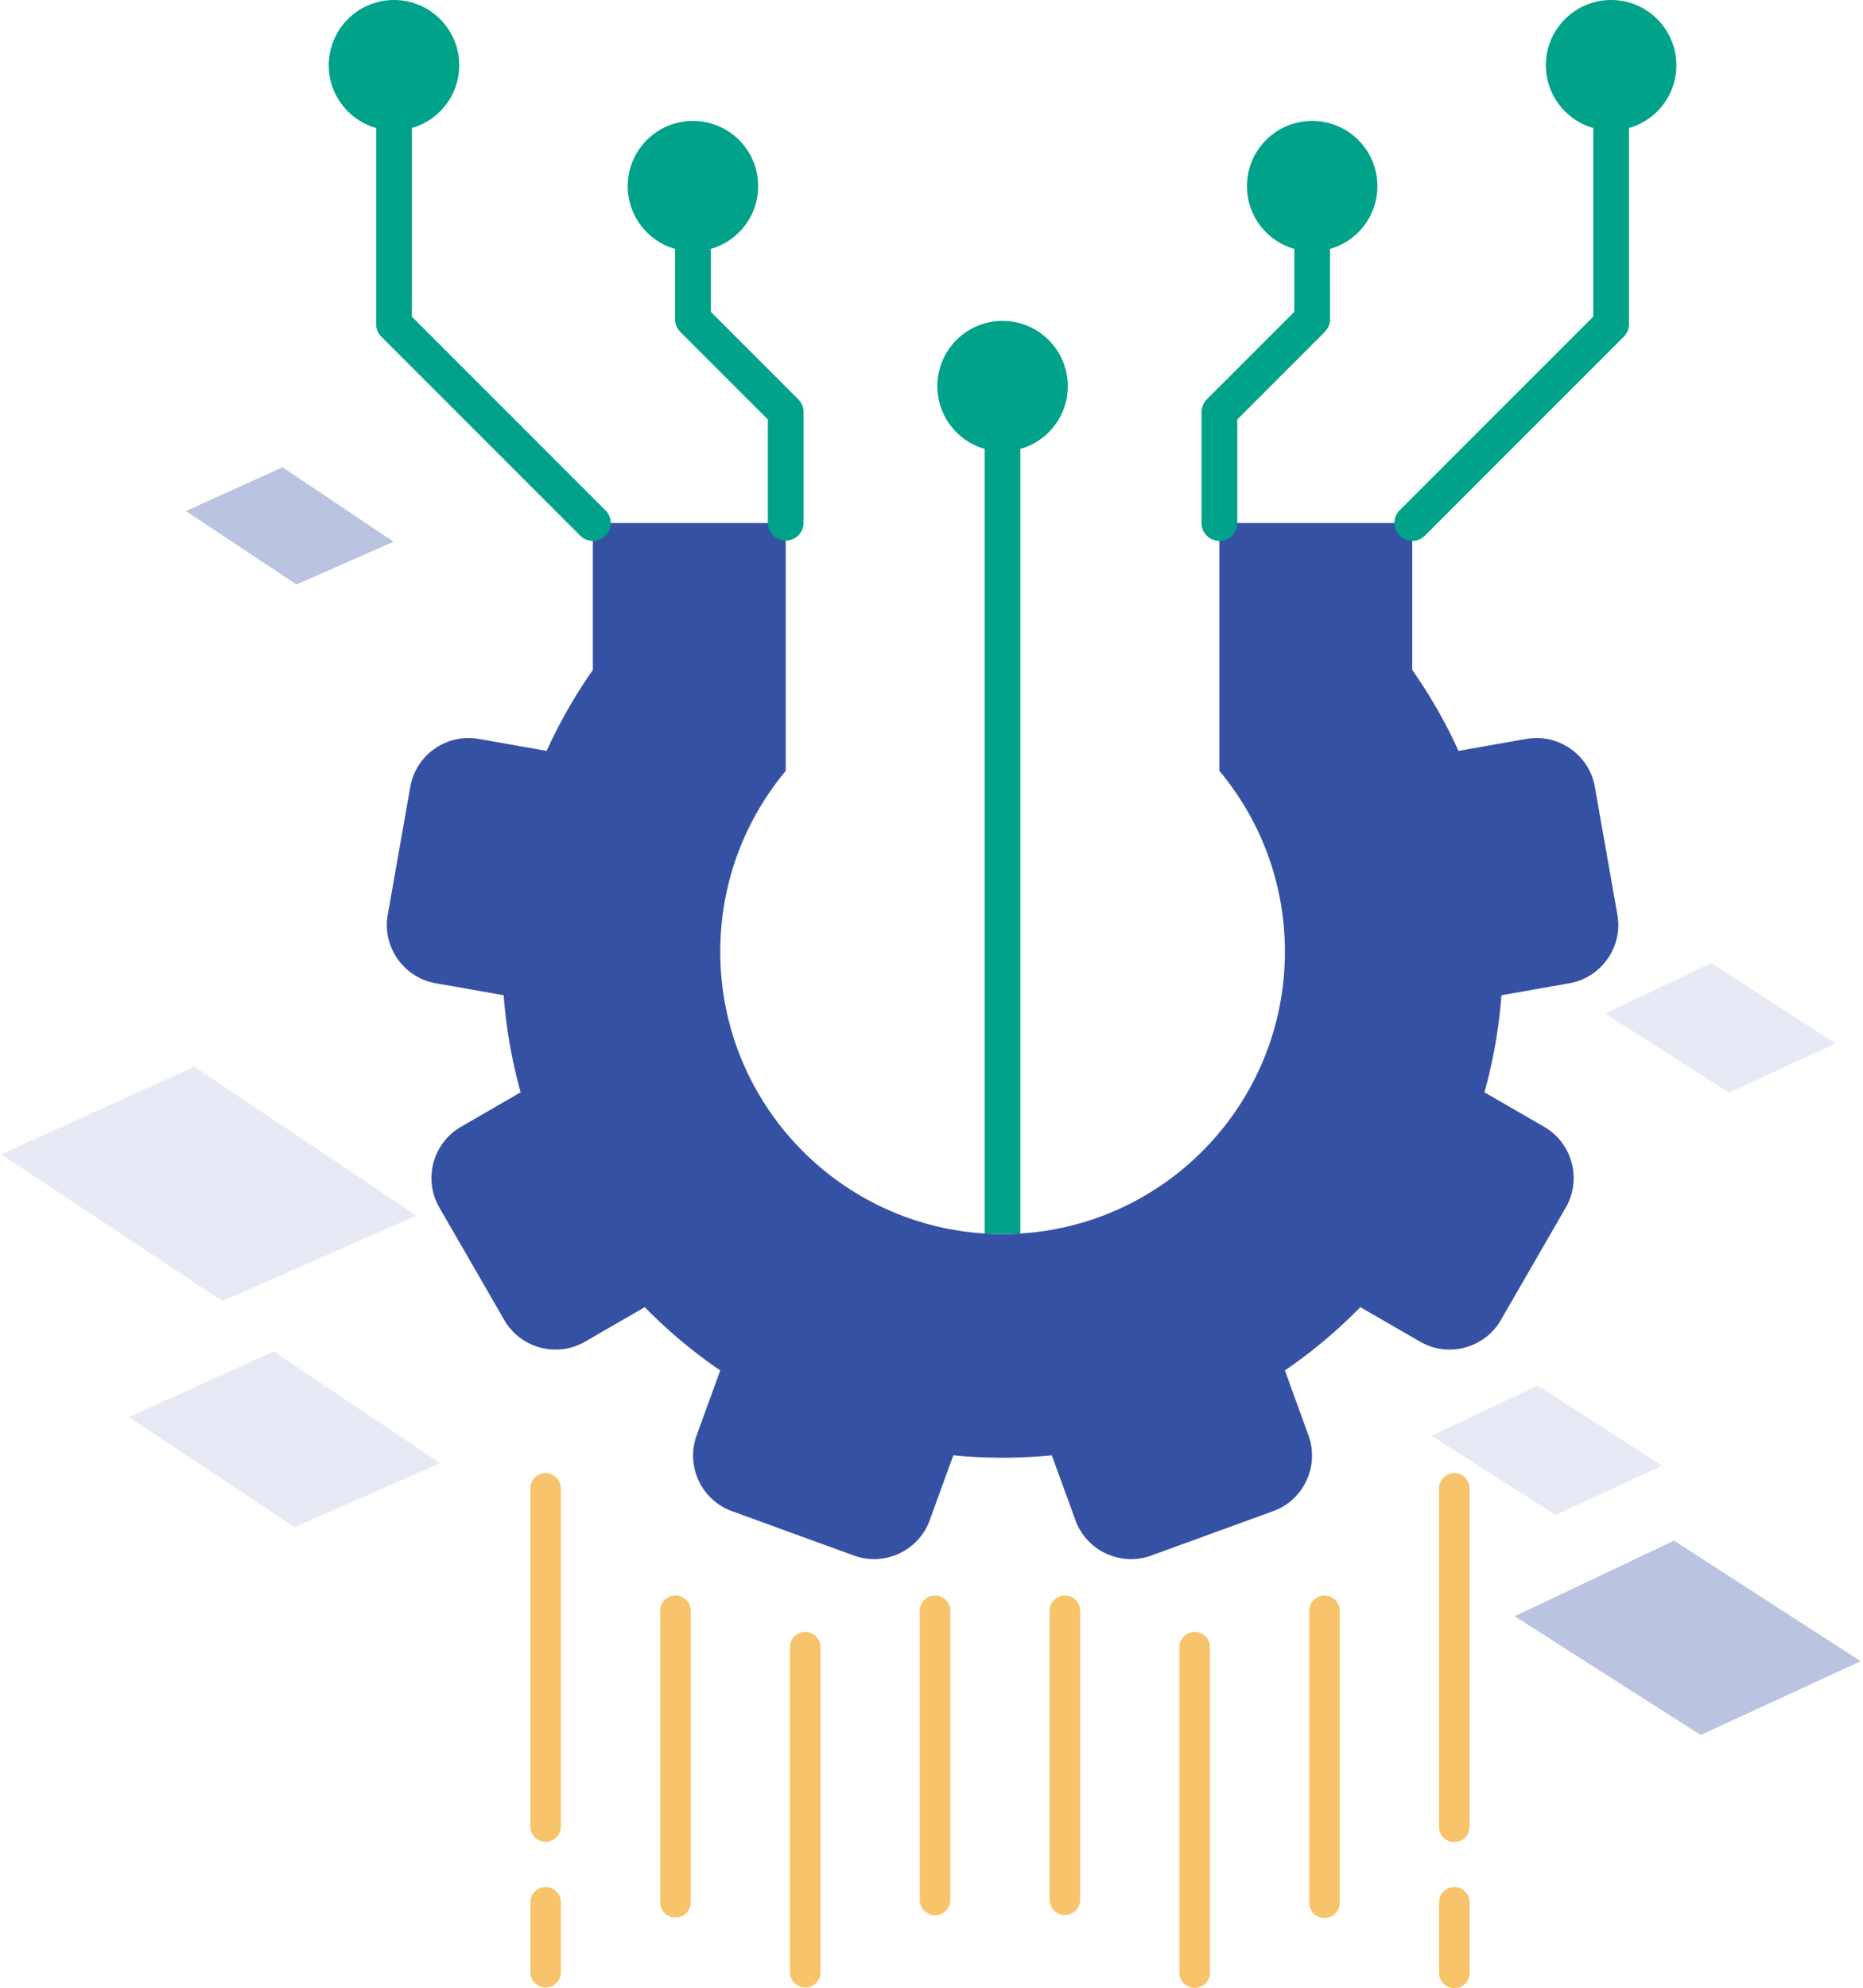 <svg xmlns="http://www.w3.org/2000/svg" width="374" height="399"><g fill="none" fill-rule="evenodd"><g fill="#3551a4"><path fill-opacity=".12" d="M.226 231.66l38.793-17.583 44.57 29.9-38.947 17.147zm25.611 52.75l29.095-13.188 33.428 22.425-29.211 12.86z"/><path fill-opacity=".34" d="M37.317 102.567l19.396-8.79L79 108.725 59.525 117.3z"/><path fill-opacity=".12" d="M322.22 203.4l21.32-10.116 24.98 16.132-21.41 9.876zm-34.84 84.761l21.32-10.115 24.98 16.132-21.41 9.876z"/><path fill-opacity=".34" d="M304.076 324.371l31.98-15.173 37.47 24.199-32.116 14.814z"/></g><path d="M213.777 320.209a3.07 3.07 0 00-3.07 3.07v57.988a3.07 3.07 0 006.14 0v-57.988a3.07 3.07 0 00-3.07-3.07m26.06 7.314a3.069 3.069 0 00-3.07 3.07v65.302a3.068 3.068 0 003.07 3.068 3.068 3.068 0 003.069-3.068v-65.302a3.068 3.068 0 00-3.069-3.07m26.059-7.314a3.07 3.07 0 00-3.068 3.07v58.51a3.07 3.07 0 106.138 0v-58.51a3.07 3.07 0 00-3.07-3.07m26.061-24.553a3.07 3.07 0 00-3.07 3.07v67.914a3.068 3.068 0 003.07 3.068 3.068 3.068 0 003.068-3.068v-67.914a3.07 3.07 0 00-3.068-3.07m-104.241 24.553a3.07 3.07 0 00-3.069 3.07v57.988a3.07 3.07 0 106.139 0v-57.988a3.07 3.07 0 00-3.07-3.07m-26.059 7.314a3.07 3.07 0 00-3.07 3.07v65.302a3.07 3.07 0 006.138 0v-65.302a3.068 3.068 0 00-3.068-3.07m-26.061-7.314a3.07 3.07 0 00-3.07 3.07v58.51a3.07 3.07 0 006.14 0v-58.51a3.07 3.07 0 00-3.07-3.07m-26.059-24.553a3.07 3.07 0 00-3.07 3.07v67.914a3.07 3.07 0 006.138 0v-67.914a3.07 3.07 0 00-3.068-3.07m0 83.063a3.07 3.07 0 00-3.07 3.07v14.106a3.07 3.07 0 006.138 0v-14.106a3.07 3.07 0 00-3.068-3.07m182.42 0a3.07 3.07 0 00-3.07 3.07v14.106a3.07 3.07 0 106.138 0v-14.106a3.07 3.07 0 00-3.068-3.07" fill="#F7C46C"/><path fill="#3551a4" d="M301.412 199.739a99.908 99.908 0 01-3.409 19.48l11.99 6.93c5.646 3.264 7.604 10.54 4.34 16.193l-13.036 22.586c-3.258 5.654-10.547 7.606-16.201 4.341l-12.01-6.93a100.753 100.753 0 01-15.14 12.706l4.736 13.036c2.23 6.128-.954 12.973-7.081 15.197l-24.503 8.918c-6.14 2.232-12.971-.961-15.195-7.081l-4.75-13.037-.007-.007a99.975 99.975 0 01-9.88.488h-.008c-3.336 0-6.621-.165-9.88-.488v.007l-4.741 13.037c-2.224 6.12-9.062 9.313-15.197 7.081l-24.509-8.918c-6.127-2.224-9.313-9.069-7.081-15.197l4.742-13.036a100.39 100.39 0 01-15.146-12.699v-.007l-12.018 6.938c-5.646 3.257-12.936 1.305-16.193-4.349L88.2 242.342c-3.265-5.653-1.313-12.929 4.34-16.193l11.982-6.93a99.907 99.907 0 01-3.407-19.48l-13.662-2.41c-6.42-1.127-10.747-7.312-9.613-13.727l4.527-25.685c1.126-6.421 7.31-10.748 13.74-9.622l13.631 2.404v-.007a100.305 100.305 0 019.277-16.222v-29.503h38.723v49.75c-8.208 9.837-13.145 22.486-13.145 36.283 0 30.091 23.455 54.707 53.079 56.558a53.28 53.28 0 003.587.115h.008a53.52 53.52 0 003.58-.115c29.632-1.843 53.1-26.467 53.1-56.558 0-13.805-4.935-26.453-13.15-36.29v-49.743h38.714v29.495a100.686 100.686 0 019.285 16.23v.007l13.631-2.404c6.43-1.126 12.607 3.2 13.74 9.615l4.527 25.686c1.134 6.42-3.193 12.598-9.621 13.739l-13.66 2.404"/><g fill="#00A28A"><path d="M323.438 0c7.232 0 13.094 5.862 13.094 13.094 0 7.233-5.862 13.095-13.094 13.095h-.008c-7.232-.008-13.093-5.862-13.093-13.095 0-7.232 5.869-13.094 13.1-13.094M263.42 24.265c7.233 0 13.095 5.863 13.095 13.094 0 7.232-5.862 13.094-13.094 13.094-7.232 0-13.094-5.862-13.094-13.094 0-7.231 5.862-13.094 13.094-13.094m-62.155 40.136c7.232 0 13.094 5.87 13.094 13.101 0 7.225-5.862 13.094-13.094 13.094h-.008c-7.232-.007-13.086-5.87-13.086-13.094 0-7.232 5.862-13.101 13.094-13.101m-62.155-40.136c7.231 0 13.094 5.863 13.094 13.094 0 7.232-5.863 13.094-13.094 13.094-7.232 0-13.094-5.862-13.094-13.094 0-7.231 5.862-13.094 13.094-13.094M79.094 0c7.232 0 13.094 5.862 13.094 13.094 0 7.233-5.855 13.087-13.087 13.095h-.007C71.862 26.189 66 20.327 66 13.094 66 5.862 71.862 0 79.094 0"/><path d="M204.846 90.596v156.962a53.52 53.52 0 01-3.58.115c-1.206 0-2.41-.035-3.595-.115V90.596a3.589 3.589 0 017.175 0m58.574-43.723a3.587 3.587 0 00-3.586 3.588v12.124L242.259 80.16a3.574 3.574 0 00-.718 1.051l-.053.103c-.072.171-.12.35-.164.528l-.044.148a3.665 3.665 0 00-.072.71v22.266a3.587 3.587 0 107.175 0V84.183l17.575-17.575a3.57 3.57 0 00.447-.547c.059-.088.1-.182.148-.273.063-.114.131-.224.182-.345.048-.118.077-.24.113-.362.03-.103.07-.201.09-.308.047-.232.072-.467.072-.702V50.46a3.59 3.59 0 00-3.59-3.588m60.01-24.271a3.588 3.588 0 00-3.587 3.588v37.373l-38.869 38.869a3.586 3.586 0 105.073 5.073l39.927-39.928a3.569 3.569 0 001.043-2.617V26.19a3.586 3.586 0 00-3.587-3.588M161.252 81.99l-.04-.14a3.635 3.635 0 00-.168-.536l-.046-.088a3.552 3.552 0 00-.724-1.066l-17.576-17.576V50.46a3.587 3.587 0 10-7.174 0v13.61c0 .236.024.471.07.703.021.104.06.199.09.299.035.124.064.25.114.371.049.116.115.22.173.33.052.096.095.195.156.288.125.186.267.358.423.518l.024.029 17.575 17.575v20.784a3.588 3.588 0 007.175 0V82.701c0-.238-.025-.476-.072-.711m-39.701 20.433L82.69 63.56V26.19a3.588 3.588 0 00-7.175 0v38.777a3.57 3.57 0 001.044 2.61l39.787 39.788a3.577 3.577 0 002.67 1.191h.007a3.584 3.584 0 003.192-5.217 3.59 3.59 0 00-.663-.915"/></g></g></svg>